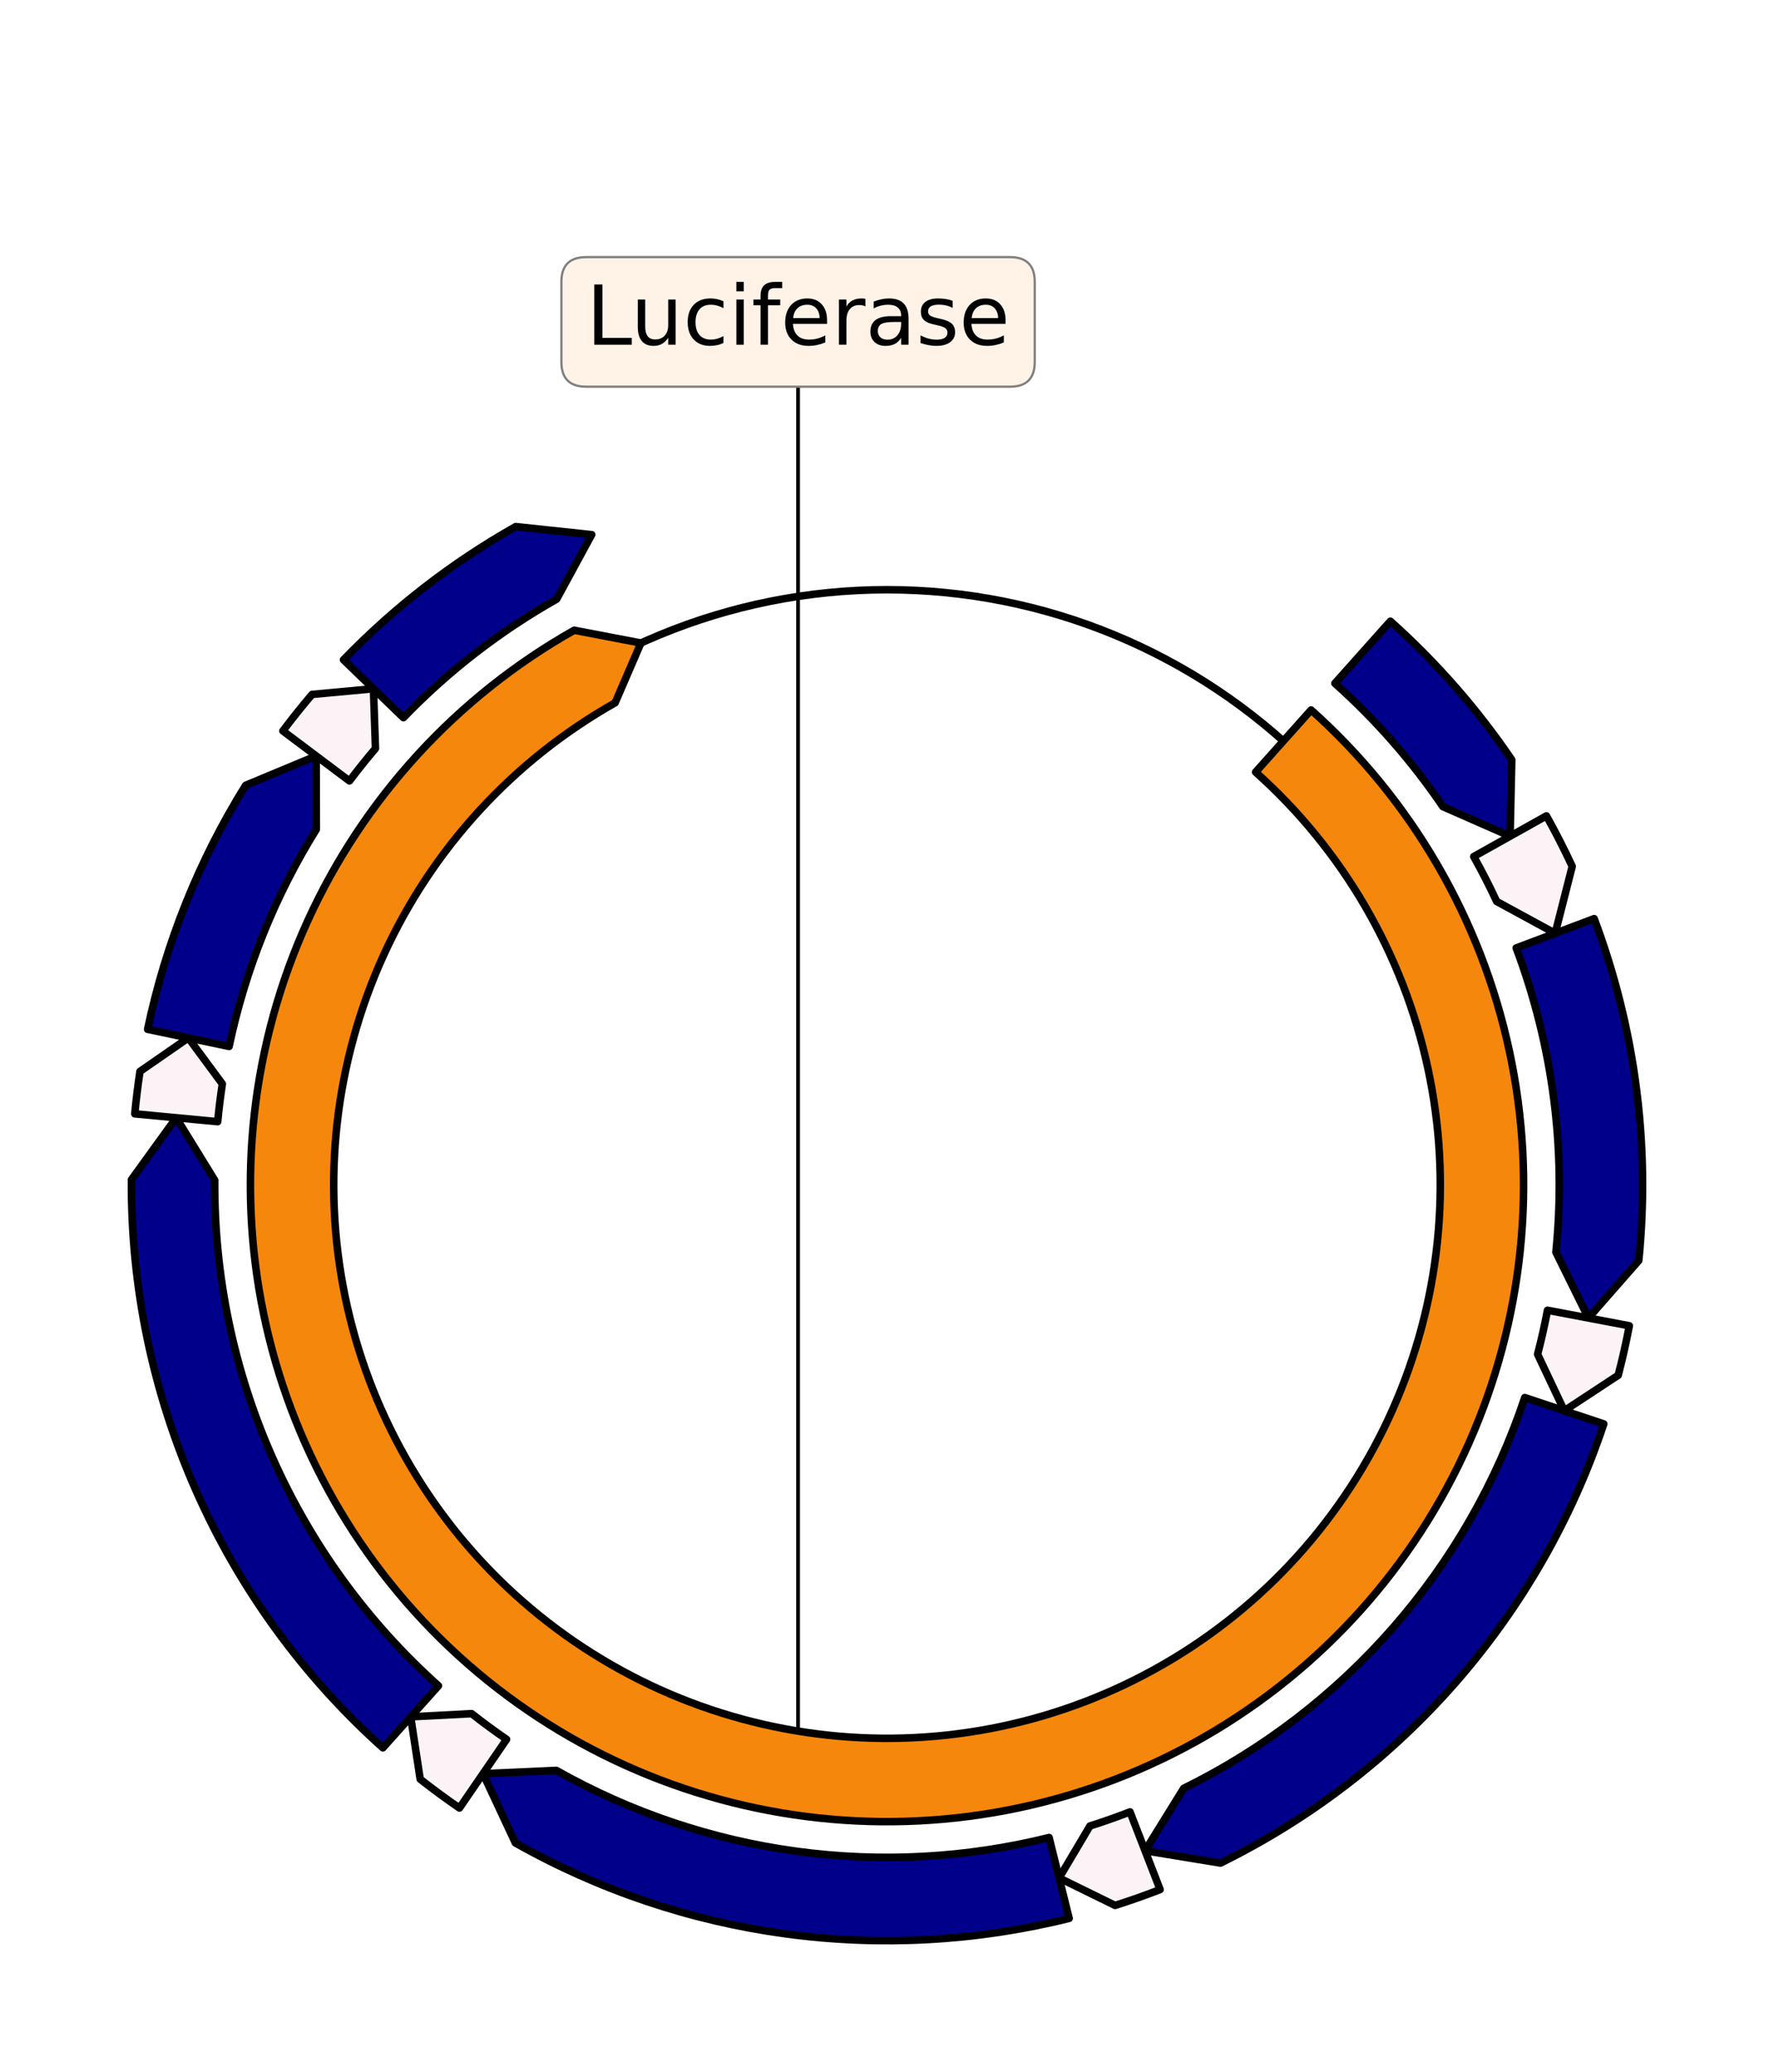 <?xml version="1.0" encoding="utf-8" standalone="no"?>
<!DOCTYPE svg PUBLIC "-//W3C//DTD SVG 1.1//EN"
  "http://www.w3.org/Graphics/SVG/1.1/DTD/svg11.dtd">
<!-- Created with matplotlib (https://matplotlib.org/) -->
<svg height="275.76pt" version="1.1" viewBox="0 0 236.16 275.76" width="236.16pt" xmlns="http://www.w3.org/2000/svg" xmlns:xlink="http://www.w3.org/1999/xlink">
 <defs>
  <style type="text/css">*{stroke-linecap:butt;stroke-linejoin:round;}</style>
 </defs>
 <g id="figure_1">
  <g id="patch_1">
   <path d="M 0 275.76 
L 236.16 275.76 
L 236.16 0 
L 0 0 
z
" style="fill:#ffffff;"/>
  </g>
  <g id="axes_1">
   <g id="line2d_1">
    <path clip-path="url(#pf6f5297f04)" d="M 106.241 42.84 
L 106.241 235.99 
" style="fill:none;stroke:#000000;stroke-linecap:square;stroke-width:0.5;"/>
   </g>
   <g id="patch_2">
    <path clip-path="url(#pf6f5297f04)" d="M 118.08 236.88 
C 139.084 236.88 159.231 228.535 174.083 213.683 
C 188.935 198.831 197.28 178.684 197.28 157.68 
C 197.28 136.676 188.935 116.529 174.083 101.677 
C 159.231 86.825 139.084 78.48 118.08 78.48 
C 97.076 78.48 76.929 86.825 62.077 101.677 
C 47.225 116.529 38.88 136.676 38.88 157.68 
C 38.88 178.684 47.225 198.831 62.077 213.683 
C 76.929 228.535 97.076 236.88 118.08 236.88 
z
" style="fill:none;stroke:#000000;stroke-linejoin:miter;"/>
   </g>
   <g id="patch_3">
    <path clip-path="url(#pf6f5297f04)" d="M 174.538 94.482 
C 181.188 100.423 186.859 107.376 191.341 115.085 
C 195.823 122.794 199.061 131.162 200.934 139.88 
C 202.807 148.598 203.292 157.558 202.371 166.427 
C 201.451 175.297 199.136 183.966 195.513 192.114 
C 191.89 200.261 187.003 207.786 181.034 214.411 
C 175.064 221.035 168.087 226.676 160.358 231.124 
C 152.63 235.573 144.248 238.774 135.522 240.61 
C 126.796 242.445 117.834 242.892 108.969 241.933 
C 100.103 240.974 91.445 238.622 83.313 234.964 
C 75.18 231.305 67.676 226.386 61.078 220.388 
C 54.48 214.39 48.869 207.388 44.454 199.641 
C 40.038 191.894 36.873 183.498 35.076 174.764 
C 33.278 166.03 32.87 157.067 33.867 148.205 
C 34.864 139.344 37.254 130.696 40.947 122.579 
C 44.641 114.463 49.592 106.98 55.618 100.408 
C 61.645 93.835 68.671 88.255 76.437 83.873 
L 76.437 83.873 
L 85.321 85.572 
L 81.886 93.53 
L 81.886 93.53 
C 75.136 97.339 69.029 102.189 63.791 107.901 
C 58.553 113.614 54.249 120.118 51.039 127.172 
C 47.829 134.226 45.752 141.743 44.886 149.445 
C 44.019 157.147 44.374 164.937 45.936 172.529 
C 47.499 180.12 50.25 187.417 54.087 194.151 
C 57.925 200.884 62.801 206.97 68.536 212.183 
C 74.271 217.397 80.793 221.672 87.862 224.852 
C 94.93 228.032 102.456 230.076 110.161 230.909 
C 117.866 231.742 125.655 231.354 133.24 229.759 
C 140.824 228.164 148.11 225.382 154.827 221.515 
C 161.544 217.648 167.608 212.746 172.797 206.988 
C 177.985 201.23 182.232 194.69 185.382 187.608 
C 188.531 180.526 190.543 172.992 191.343 165.283 
C 192.143 157.574 191.721 149.787 190.093 142.209 
C 188.465 134.632 185.651 127.358 181.756 120.658 
C 177.86 113.958 172.931 107.914 167.151 102.751 
L 167.151 102.751 
z
" style="fill:#f6870d;stroke:#000000;stroke-linejoin:miter;"/>
   </g>
   <g id="patch_4">
    <path clip-path="url(#pf6f5297f04)" d="M 50.97 232.602 
C 40.352 223.091 31.876 211.431 26.105 198.396 
C 20.335 185.361 17.401 171.247 17.498 156.992 
L 17.498 156.992 
L 23.46 148.75 
L 28.586 157.068 
L 28.586 157.068 
C 28.499 169.751 31.11 182.31 36.244 193.908 
C 41.378 205.506 48.92 215.881 58.368 224.343 
L 58.368 224.343 
z
" style="fill:#00008b;stroke:#000000;stroke-linejoin:miter;"/>
   </g>
   <g id="patch_5">
    <path clip-path="url(#pf6f5297f04)" d="M 213.501 189.491 
C 209.289 202.127 202.609 213.8 193.849 223.833 
C 185.089 233.866 174.424 242.06 162.472 247.938 
L 162.472 247.938 
L 152.433 246.294 
L 157.579 237.988 
L 157.579 237.988 
C 168.213 232.758 177.703 225.467 185.496 216.54 
C 193.29 207.614 199.234 197.227 202.982 185.985 
L 202.982 185.985 
z
" style="fill:#00008b;stroke:#000000;stroke-linejoin:miter;"/>
   </g>
   <g id="patch_6">
    <path clip-path="url(#pf6f5297f04)" d="M 142.329 255.297 
C 129.965 258.369 117.13 259.063 104.506 257.344 
C 91.883 255.625 79.701 251.523 68.609 245.257 
L 68.609 245.257 
L 64.301 236.041 
L 74.062 235.603 
L 74.062 235.603 
C 83.932 241.178 94.771 244.828 106.003 246.357 
C 117.234 247.887 128.655 247.269 139.656 244.536 
L 139.656 244.536 
z
" style="fill:#00008b;stroke:#000000;stroke-linejoin:miter;"/>
   </g>
   <g id="patch_7">
    <path clip-path="url(#pf6f5297f04)" d="M 212.218 122.251 
C 214.938 129.48 216.817 136.998 217.817 144.657 
C 218.817 152.316 218.932 160.065 218.159 167.75 
L 218.159 167.75 
L 211.453 175.4 
L 207.126 166.64 
L 207.126 166.64 
C 207.814 159.802 207.713 152.907 206.823 146.093 
C 205.933 139.278 204.261 132.588 201.84 126.156 
L 201.84 126.156 
z
" style="fill:#00008b;stroke:#000000;stroke-linejoin:miter;"/>
   </g>
   <g id="patch_8">
    <path clip-path="url(#pf6f5297f04)" d="M 19.649 136.979 
C 20.857 131.239 22.564 125.615 24.751 120.172 
C 26.938 114.729 29.598 109.488 32.699 104.509 
L 32.699 104.509 
L 42.09 100.6 
L 42.111 110.37 
L 42.111 110.37 
C 39.352 114.801 36.986 119.464 35.039 124.307 
C 33.093 129.15 31.574 134.153 30.5 139.261 
L 30.5 139.261 
z
" style="fill:#00008b;stroke:#000000;stroke-linejoin:miter;"/>
   </g>
   <g id="patch_9">
    <path clip-path="url(#pf6f5297f04)" d="M 45.727 87.807 
C 49.096 84.319 52.712 81.079 56.548 78.112 
C 60.384 75.146 64.43 72.461 68.653 70.078 
L 68.653 70.078 
L 78.77 71.151 
L 74.102 79.735 
L 74.102 79.735 
C 70.344 81.855 66.745 84.244 63.331 86.884 
C 59.918 89.523 56.7 92.406 53.703 95.51 
L 53.703 95.51 
z
" style="fill:#00008b;stroke:#000000;stroke-linejoin:miter;"/>
   </g>
   <g id="patch_10">
    <path clip-path="url(#pf6f5297f04)" d="M 185.091 82.669 
C 188.148 85.4 191.034 88.314 193.735 91.397 
C 196.436 94.48 198.946 97.724 201.251 101.113 
L 201.251 101.113 
L 201.026 111.284 
L 192.082 107.349 
L 192.082 107.349 
C 190.031 104.334 187.798 101.447 185.395 98.704 
C 182.992 95.961 180.424 93.368 177.704 90.938 
L 177.704 90.938 
z
" style="fill:#00008b;stroke:#000000;stroke-linejoin:miter;"/>
   </g>
   <g id="patch_11">
    <path clip-path="url(#pf6f5297f04)" d="M 205.864 108.577 
C 206.478 109.675 207.071 110.784 207.644 111.904 
C 208.216 113.024 208.768 114.154 209.297 115.295 
L 209.297 115.295 
L 207.029 124.203 
L 199.242 119.967 
L 199.242 119.967 
C 198.77 118.952 198.28 117.946 197.771 116.95 
C 197.261 115.954 196.733 114.967 196.187 113.99 
L 196.187 113.99 
z
" style="fill:#fbf3f6;stroke:#000000;stroke-linejoin:miter;"/>
   </g>
   <g id="patch_12">
    <path clip-path="url(#pf6f5297f04)" d="M 216.9 176.434 
C 216.69 177.539 216.462 178.641 216.215 179.739 
C 215.968 180.837 215.703 181.931 215.42 183.02 
L 215.42 183.02 
L 208.242 187.738 
L 204.689 180.226 
L 204.689 180.226 
C 204.942 179.257 205.178 178.284 205.397 177.308 
C 205.617 176.331 205.82 175.35 206.007 174.367 
L 206.007 174.367 
z
" style="fill:#fbf3f6;stroke:#000000;stroke-linejoin:miter;"/>
   </g>
   <g id="patch_13">
    <path clip-path="url(#pf6f5297f04)" d="M 61.164 240.612 
C 60.273 240 59.391 239.374 58.52 238.734 
C 57.649 238.094 56.788 237.44 55.938 236.772 
L 55.938 236.772 
L 54.669 228.473 
L 62.788 228.053 
L 62.788 228.053 
C 63.545 228.647 64.31 229.229 65.086 229.799 
C 65.861 230.368 66.645 230.926 67.438 231.47 
L 67.438 231.47 
z
" style="fill:#fbf3f6;stroke:#000000;stroke-linejoin:miter;"/>
   </g>
   <g id="patch_14">
    <path clip-path="url(#pf6f5297f04)" d="M 154.437 251.463 
C 153.449 251.846 152.456 252.213 151.457 252.565 
C 150.458 252.916 149.453 253.252 148.444 253.572 
L 148.444 253.572 
L 140.993 249.917 
L 145.096 243.001 
L 145.096 243.001 
C 145.995 242.716 146.889 242.418 147.778 242.105 
C 148.667 241.792 149.55 241.466 150.429 241.125 
L 150.429 241.125 
z
" style="fill:#fbf3f6;stroke:#000000;stroke-linejoin:miter;"/>
   </g>
   <g id="patch_15">
    <path clip-path="url(#pf6f5297f04)" d="M 37.658 97.27 
C 38.28 96.441 38.916 95.621 39.564 94.812 
C 40.212 94.002 40.873 93.203 41.546 92.414 
L 41.546 92.414 
L 49.715 91.659 
L 49.983 99.609 
L 49.983 99.609 
C 49.384 100.311 48.796 101.022 48.22 101.742 
C 47.643 102.462 47.077 103.192 46.523 103.929 
L 46.523 103.929 
z
" style="fill:#fbf3f6;stroke:#000000;stroke-linejoin:miter;"/>
   </g>
   <g id="patch_16">
    <path clip-path="url(#pf6f5297f04)" d="M 17.941 148.229 
C 18.03 147.284 18.133 146.341 18.249 145.399 
C 18.364 144.458 18.494 143.518 18.636 142.58 
L 18.636 142.58 
L 25.075 138.12 
L 29.598 144.244 
L 29.598 144.244 
C 29.472 145.079 29.357 145.915 29.254 146.753 
C 29.15 147.591 29.059 148.43 28.98 149.271 
L 28.98 149.271 
z
" style="fill:#fbf3f6;stroke:#000000;stroke-linejoin:miter;"/>
   </g>
   <g id="text_1">
    <g id="patch_17">
     <path d="M 78.034 51.463 
L 134.449 51.463 
Q 137.749 51.463 137.749 48.163 
L 137.749 37.517 
Q 137.749 34.217 134.449 34.217 
L 78.034 34.217 
Q 74.734 34.217 74.734 37.517 
L 74.734 48.163 
Q 74.734 51.463 78.034 51.463 
z
" style="fill:#fef3e6;stroke:#808080;stroke-linejoin:miter;stroke-width:0.3;"/>
    </g>
    <!-- Luciferase -->
    <g transform="translate(78.034 45.875)scale(0.11 -0.11)">
     <defs>
      <path d="M 9.812 72.906 
L 19.672 72.906 
L 19.672 8.297 
L 55.172 8.297 
L 55.172 0 
L 9.812 0 
z
" id="DejaVuSans-76"/>
      <path d="M 8.5 21.578 
L 8.5 54.688 
L 17.484 54.688 
L 17.484 21.922 
Q 17.484 14.156 20.5 10.266 
Q 23.531 6.391 29.594 6.391 
Q 36.859 6.391 41.078 11.031 
Q 45.312 15.672 45.312 23.688 
L 45.312 54.688 
L 54.297 54.688 
L 54.297 0 
L 45.312 0 
L 45.312 8.406 
Q 42.047 3.422 37.719 1 
Q 33.406 -1.422 27.688 -1.422 
Q 18.266 -1.422 13.375 4.438 
Q 8.5 10.297 8.5 21.578 
z
M 31.109 56 
z
" id="DejaVuSans-117"/>
      <path d="M 48.781 52.594 
L 48.781 44.188 
Q 44.969 46.297 41.141 47.344 
Q 37.312 48.391 33.406 48.391 
Q 24.656 48.391 19.812 42.844 
Q 14.984 37.312 14.984 27.297 
Q 14.984 17.281 19.812 11.734 
Q 24.656 6.203 33.406 6.203 
Q 37.312 6.203 41.141 7.25 
Q 44.969 8.297 48.781 10.406 
L 48.781 2.094 
Q 45.016 0.344 40.984 -0.531 
Q 36.969 -1.422 32.422 -1.422 
Q 20.062 -1.422 12.781 6.344 
Q 5.516 14.109 5.516 27.297 
Q 5.516 40.672 12.859 48.328 
Q 20.219 56 33.016 56 
Q 37.156 56 41.109 55.141 
Q 45.062 54.297 48.781 52.594 
z
" id="DejaVuSans-99"/>
      <path d="M 9.422 54.688 
L 18.406 54.688 
L 18.406 0 
L 9.422 0 
z
M 9.422 75.984 
L 18.406 75.984 
L 18.406 64.594 
L 9.422 64.594 
z
" id="DejaVuSans-105"/>
      <path d="M 37.109 75.984 
L 37.109 68.5 
L 28.516 68.5 
Q 23.688 68.5 21.797 66.547 
Q 19.922 64.594 19.922 59.516 
L 19.922 54.688 
L 34.719 54.688 
L 34.719 47.703 
L 19.922 47.703 
L 19.922 0 
L 10.891 0 
L 10.891 47.703 
L 2.297 47.703 
L 2.297 54.688 
L 10.891 54.688 
L 10.891 58.5 
Q 10.891 67.625 15.141 71.797 
Q 19.391 75.984 28.609 75.984 
z
" id="DejaVuSans-102"/>
      <path d="M 56.203 29.594 
L 56.203 25.203 
L 14.891 25.203 
Q 15.484 15.922 20.484 11.062 
Q 25.484 6.203 34.422 6.203 
Q 39.594 6.203 44.453 7.469 
Q 49.312 8.734 54.109 11.281 
L 54.109 2.781 
Q 49.266 0.734 44.188 -0.344 
Q 39.109 -1.422 33.891 -1.422 
Q 20.797 -1.422 13.156 6.188 
Q 5.516 13.812 5.516 26.812 
Q 5.516 40.234 12.766 48.109 
Q 20.016 56 32.328 56 
Q 43.359 56 49.781 48.891 
Q 56.203 41.797 56.203 29.594 
z
M 47.219 32.234 
Q 47.125 39.594 43.094 43.984 
Q 39.062 48.391 32.422 48.391 
Q 24.906 48.391 20.391 44.141 
Q 15.875 39.891 15.188 32.172 
z
" id="DejaVuSans-101"/>
      <path d="M 41.109 46.297 
Q 39.594 47.172 37.812 47.578 
Q 36.031 48 33.891 48 
Q 26.266 48 22.188 43.047 
Q 18.109 38.094 18.109 28.812 
L 18.109 0 
L 9.078 0 
L 9.078 54.688 
L 18.109 54.688 
L 18.109 46.188 
Q 20.953 51.172 25.484 53.578 
Q 30.031 56 36.531 56 
Q 37.453 56 38.578 55.875 
Q 39.703 55.766 41.062 55.516 
z
" id="DejaVuSans-114"/>
      <path d="M 34.281 27.484 
Q 23.391 27.484 19.188 25 
Q 14.984 22.516 14.984 16.5 
Q 14.984 11.719 18.141 8.906 
Q 21.297 6.109 26.703 6.109 
Q 34.188 6.109 38.703 11.406 
Q 43.219 16.703 43.219 25.484 
L 43.219 27.484 
z
M 52.203 31.203 
L 52.203 0 
L 43.219 0 
L 43.219 8.297 
Q 40.141 3.328 35.547 0.953 
Q 30.953 -1.422 24.312 -1.422 
Q 15.922 -1.422 10.953 3.297 
Q 6 8.016 6 15.922 
Q 6 25.141 12.172 29.828 
Q 18.359 34.516 30.609 34.516 
L 43.219 34.516 
L 43.219 35.406 
Q 43.219 41.609 39.141 45 
Q 35.062 48.391 27.688 48.391 
Q 23 48.391 18.547 47.266 
Q 14.109 46.141 10.016 43.891 
L 10.016 52.203 
Q 14.938 54.109 19.578 55.047 
Q 24.219 56 28.609 56 
Q 40.484 56 46.344 49.844 
Q 52.203 43.703 52.203 31.203 
z
" id="DejaVuSans-97"/>
      <path d="M 44.281 53.078 
L 44.281 44.578 
Q 40.484 46.531 36.375 47.5 
Q 32.281 48.484 27.875 48.484 
Q 21.188 48.484 17.844 46.438 
Q 14.5 44.391 14.5 40.281 
Q 14.5 37.156 16.891 35.375 
Q 19.281 33.594 26.516 31.984 
L 29.594 31.297 
Q 39.156 29.25 43.188 25.516 
Q 47.219 21.781 47.219 15.094 
Q 47.219 7.469 41.188 3.016 
Q 35.156 -1.422 24.609 -1.422 
Q 20.219 -1.422 15.453 -0.562 
Q 10.688 0.297 5.422 2 
L 5.422 11.281 
Q 10.406 8.688 15.234 7.391 
Q 20.062 6.109 24.812 6.109 
Q 31.156 6.109 34.562 8.281 
Q 37.984 10.453 37.984 14.406 
Q 37.984 18.062 35.516 20.016 
Q 33.062 21.969 24.703 23.781 
L 21.578 24.516 
Q 13.234 26.266 9.516 29.906 
Q 5.812 33.547 5.812 39.891 
Q 5.812 47.609 11.281 51.797 
Q 16.75 56 26.812 56 
Q 31.781 56 36.172 55.266 
Q 40.578 54.547 44.281 53.078 
z
" id="DejaVuSans-115"/>
     </defs>
     <use xlink:href="#DejaVuSans-76"/>
     <use x="53.963" xlink:href="#DejaVuSans-117"/>
     <use x="117.342" xlink:href="#DejaVuSans-99"/>
     <use x="172.322" xlink:href="#DejaVuSans-105"/>
     <use x="200.105" xlink:href="#DejaVuSans-102"/>
     <use x="235.311" xlink:href="#DejaVuSans-101"/>
     <use x="296.834" xlink:href="#DejaVuSans-114"/>
     <use x="337.947" xlink:href="#DejaVuSans-97"/>
     <use x="399.227" xlink:href="#DejaVuSans-115"/>
     <use x="451.326" xlink:href="#DejaVuSans-101"/>
    </g>
   </g>
  </g>
 </g>
 <defs>
  <clipPath id="pf6f5297f04">
   <rect height="261.36" width="221.76" x="7.2" y="7.2"/>
  </clipPath>
 </defs>
</svg>
